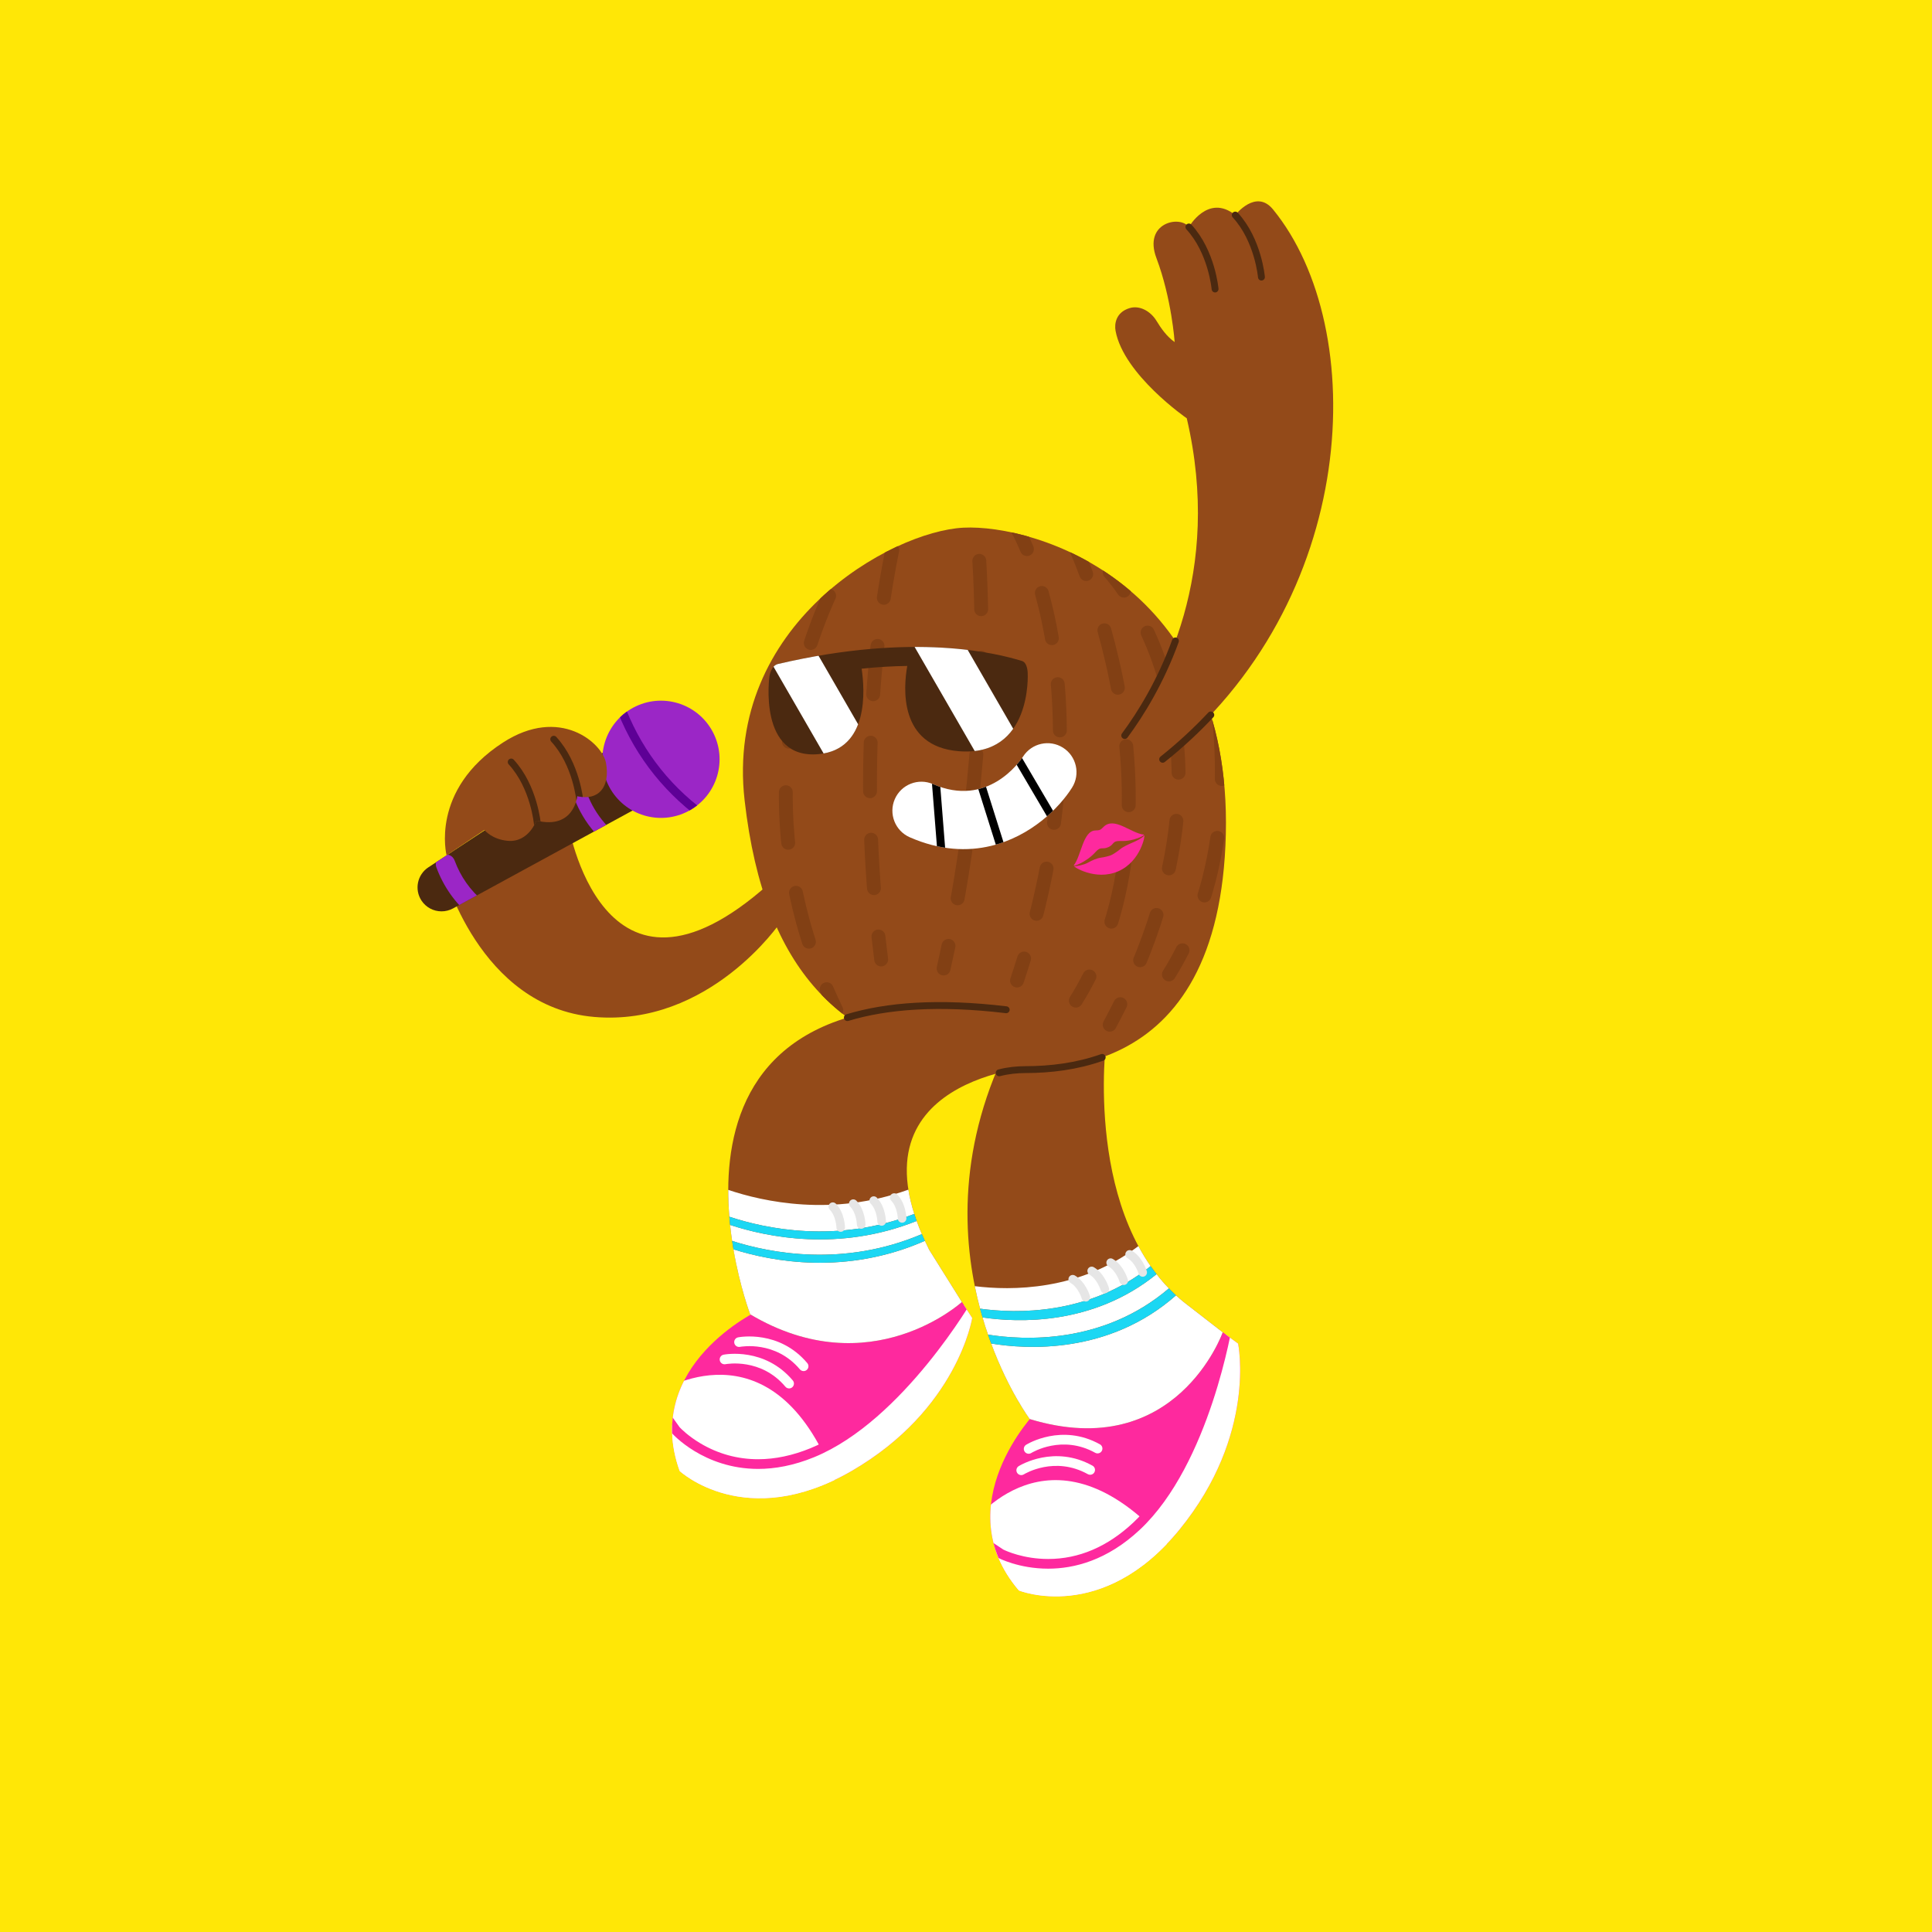 <?xml version="1.0" encoding="UTF-8"?>
<svg id="Capa_1" data-name="Capa 1" xmlns="http://www.w3.org/2000/svg" xmlns:xlink="http://www.w3.org/1999/xlink" viewBox="0 0 1600 1600">
  <defs>
    <style>
      .cls-1 {
        stroke-dasharray: 0 0 39.91 39.91;
      }

      .cls-1, .cls-2, .cls-3, .cls-4, .cls-5, .cls-6, .cls-7, .cls-8 {
        fill: none;
        stroke-linecap: round;
        stroke-miterlimit: 10;
      }

      .cls-1, .cls-2, .cls-3, .cls-4, .cls-5, .cls-6, .cls-8 {
        stroke: #824014;
        stroke-width: 11.49px;
      }

      .cls-9 {
        clip-path: url(#clippath);
      }

      .cls-3 {
        stroke-dasharray: 0 0 41.94 41.94;
      }

      .cls-4 {
        stroke-dasharray: 0 0 48.92 48.92;
      }

      .cls-10, .cls-11 {
        fill: #fff;
      }

      .cls-12, .cls-13 {
        fill: #fe299e;
      }

      .cls-14, .cls-15 {
        fill: #9b26c6;
      }

      .cls-16, .cls-17 {
        fill: #934a19;
      }

      .cls-18, .cls-19 {
        fill: #4b2910;
      }

      .cls-20 {
        clip-path: url(#clippath-1);
      }

      .cls-21 {
        clip-path: url(#clippath-4);
      }

      .cls-22 {
        clip-path: url(#clippath-3);
      }

      .cls-23 {
        clip-path: url(#clippath-2);
      }

      .cls-24 {
        clip-path: url(#clippath-7);
      }

      .cls-25 {
        clip-path: url(#clippath-6);
      }

      .cls-26 {
        clip-path: url(#clippath-5);
      }

      .cls-5 {
        stroke-dasharray: 0 0 40.1 40.1;
      }

      .cls-6 {
        stroke-dasharray: 0 0 38.38 38.38;
      }

      .cls-27, .cls-19, .cls-28, .cls-29, .cls-15, .cls-17, .cls-11, .cls-30, .cls-13, .cls-31 {
        stroke-width: 0px;
      }

      .cls-7 {
        stroke: #4b2910;
        stroke-width: 5.7px;
      }

      .cls-28 {
        fill: #5e0096;
      }

      .cls-29 {
        fill: #1bd7f3;
      }

      .cls-30 {
        fill: #ffe706;
      }

      .cls-31 {
        fill: #e6e6e6;
      }

      .cls-8 {
        stroke-dasharray: 0 0 40.18 40.18;
      }
    </style>
    <clipPath id="clippath">
      <path class="cls-13" d="m857.91,1169.36s-74.69,76.82-14.12,147.79c0,0,69.06,28.18,133.14-50.55,64.08-78.73,48.4-153.89,48.4-153.89l-12.72-9.34-29.53-1.33-125.18,67.31Z"/>
    </clipPath>
    <clipPath id="clippath-1">
      <path class="cls-17" d="m793.68,880.21c71.54,13.8,216.49,18.32,221.5-189.3,5.01-207.61-157.42-256.95-217.34-253.91-59.92,3.04-197.78,80.06-181.2,225.66,16.58,145.6,82.84,199.37,177.04,217.54Z"/>
    </clipPath>
    <clipPath id="clippath-2">
      <path class="cls-19" d="m354.74,718.3l178.5-117.29c.65-.42,1.35-.85,2.02-1.21,4.19-2.29,8.93-3.5,13.69-3.5h0c10.5,0,20.14,5.72,25.16,14.94,7.56,13.87,2.43,31.3-11.44,38.86l-187.53,102.23c-2.92,1.58-6.19,2.41-9.49,2.41-6.72,0-12.93-3.34-16.61-8.94-6.01-9.15-3.46-21.49,5.69-27.5Z"/>
    </clipPath>
    <clipPath id="clippath-3">
      <path class="cls-15" d="m524.41,586.05c-23.61,12.69-32.47,42.12-19.79,65.73,12.69,23.62,42.12,32.47,65.73,19.79,23.61-12.69,32.47-42.12,19.79-65.73-12.69-23.61-42.12-32.47-65.73-19.79Z"/>
    </clipPath>
    <clipPath id="clippath-4">
      <path class="cls-17" d="m369.84,708.38s-14-54.1,46.64-93.4c47.27-30.63,82.35.37,85.37,16.81,3.64,19.85-6.1,31.76-23.84,27.54,0,0-2.42,27.92-33.8,20.25,0,0-6.41,18.33-23.75,16.75-13.13-1.19-19.27-8.94-19.27-8.94l-31.35,20.98Z"/>
    </clipPath>
    <clipPath id="clippath-5">
      <path class="cls-11" d="m820.68,700.54c32.73-7.85,56.41-31.25,67.12-48.22,7.08-11.22,3.73-26.05-7.49-33.13-11.17-7.05-25.93-3.76-33.05,7.36-2.96,4.53-29.56,42.56-74.56,22.84-12.16-5.32-26.32.22-31.64,12.36-5.32,12.15.21,26.31,12.36,31.64,25.07,10.98,47.77,11.82,67.25,7.15Z"/>
    </clipPath>
    <clipPath id="clippath-6">
      <path class="cls-19" d="m637.22,560.04s1.22-8.78,7.05-10.14c113.3-26.48,181.58-8.78,202.08-2.51,4.8,1.47,4.75,10.24,4.75,10.24.02.43,3.69,69.32-57.05,64.49-50.13-3.99-45.8-53.26-42.69-70.61-11.66.15-24.27.84-37.79,2.27,2.59,17.23,6.31,66.74-35.45,70.74-50.63,4.85-40.9-64.47-40.9-64.47h0Z"/>
    </clipPath>
    <clipPath id="clippath-7">
      <path class="cls-13" d="m628.52,1085.04s-97.1,45.31-65.66,133.16c0,0,54.56,50.86,142.41,0,87.85-50.86,99.87-126.69,99.87-126.69l-8.57-13.25-27.13-11.72-140.92,18.49Z"/>
    </clipPath>
  </defs>
  <rect class="cls-30" x="0" width="1600" height="1600"/>
  <g>
    <g>
      <g>
        <path class="cls-12" d="m857.91,1169.36s-74.69,76.82-14.12,147.79c0,0,69.06,28.18,133.14-50.55,64.08-78.73,48.4-153.89,48.4-153.89l-12.72-9.34-29.53-1.33-125.18,67.31Z"/>
        <g class="cls-9">
          <path class="cls-11" d="m802.52,1264.79s59.76-86.68,149.37-1.66c89.61,85.02-66.47,92.77-66.47,92.77,0,0-81.48-2.64-82.9-91.11Z"/>
          <g>
            <path class="cls-11" d="m822.02,1336.55l-15-64.33,21.88,14.56c1.7.85,17.3,8.32,39.16,8.32,26.47,0,51.09-10.49,73.17-31.18,56.59-53.02,75.32-166.98,75.5-168.12l1.44-9.01,35.4,44.57-4.37,157.51-163.59,78.29-63.59-30.61Z"/>
            <path class="cls-13" d="m1020.7,1096.43l28.81,36.28-4.26,153.6-159.64,76.4-60.12-28.94-12.26-52.59,13.64,9.07s16.74,8.86,41.19,8.86c21.41,0,48.73-6.79,75.92-32.27,58.25-54.58,76.72-170.42,76.72-170.42m-5.06-19.28l-2.87,18.01h0c-.05.29-4.7,28.94-16.29,63.73-15.14,45.43-35.19,80.73-57.99,102.1-21.31,19.97-45.01,30.1-70.43,30.1-20.49,0-34.91-6.69-37.14-7.78l-13.25-8.81-16.87-11.22,4.6,19.73,12.26,52.59.87,3.74,3.46,1.67,60.12,28.94,3.47,1.67,3.48-1.66,159.64-76.4,4.42-2.12.14-4.9,4.26-153.6.08-2.93-1.82-2.29-28.81-36.28-11.35-14.29h0Z"/>
          </g>
          <path class="cls-11" d="m904.25,1221.07c-1.07.41-2.3.35-3.38-.24-27.36-15.21-51.97-.44-53.01.2-1.89,1.16-4.36.57-5.52-1.31-1.16-1.88-.59-4.35,1.29-5.52,1.19-.74,29.57-17.95,61.14-.39,1.94,1.08,2.64,3.52,1.56,5.46-.48.86-1.23,1.48-2.08,1.8Z"/>
          <path class="cls-11" d="m910.38,1203.38c-1.07.41-2.3.35-3.38-.24-27.36-15.21-51.97-.44-53,.2-1.88,1.16-4.36.58-5.52-1.31-1.16-1.88-.59-4.35,1.29-5.52,1.19-.74,29.56-17.95,61.14-.39,1.94,1.08,2.64,3.52,1.56,5.46-.48.86-1.23,1.48-2.08,1.8Z"/>
        </g>
      </g>
      <path class="cls-17" d="m916.16,861.04s-19.65,149.07,64.14,217.23l32.32,25.11s-38.52,108.67-159.82,71.83c0,0-105.01-140.58-15.32-314.4"/>
      <path class="cls-11" d="m811.65,1083.8c-1.57-5.97-3.06-12.18-4.37-18.65,30.02,3.75,86.35,4.1,135.49-33.2,3.03,5.71,6.43,11.26,10.15,16.62-51.35,40.9-111.44,39.33-141.27,35.23Z"/>
      <path class="cls-11" d="m818.24,1105.29c-1.61-4.56-3.1-9.31-4.56-14.25,29.29,4.33,91.49,6.85,144.14-35.84,3.14,4.1,6.55,8.04,10.22,11.79-54.72,46.76-120.9,42.93-149.81,38.29Z"/>
      <path class="cls-11" d="m1012.62,1103.37s-38.52,108.68-159.84,71.84c0,0-17.39-23.28-31.94-62.57,28.57,4.75,97.19,9.42,153.06-39.9,2.07,1.91,4.17,3.75,6.39,5.55l32.32,25.08Z"/>
      <path class="cls-29" d="m957.82,1055.2c-52.65,42.7-114.84,40.17-144.14,35.84-.69-2.37-1.38-4.79-2.03-7.24,29.83,4.1,89.92,5.67,141.27-35.23,1.57,2.26,3.18,4.44,4.9,6.62Z"/>
      <path class="cls-29" d="m973.91,1072.74c-55.87,49.32-124.5,44.65-153.06,39.9v-.04c-.92-2.37-1.76-4.83-2.6-7.31,28.91,4.63,95.08,8.46,149.81-38.29,1.88,1.99,3.83,3.91,5.86,5.74Z"/>
      <path class="cls-31" d="m946.65,1057.32c-1.65.14-3.23-.89-3.71-2.54-.06-.19-2.81-9.14-9.23-12.88-1.69-.99-2.27-3.16-1.28-4.86.99-1.7,3.16-2.27,4.86-1.28,8.92,5.2,12.32,16.54,12.46,17.02.55,1.88-.53,3.86-2.41,4.41-.23.07-.46.11-.69.13Z"/>
      <path class="cls-31" d="m930.94,1064.17c-1.65.14-3.23-.89-3.71-2.54-.06-.19-2.81-9.14-9.23-12.88-1.69-.99-2.27-3.16-1.28-4.86.98-1.7,3.16-2.27,4.86-1.28,8.92,5.2,12.32,16.54,12.46,17.02.55,1.88-.53,3.86-2.41,4.41-.23.07-.46.11-.69.13Z"/>
      <path class="cls-31" d="m915.24,1071.02c-1.65.14-3.23-.89-3.71-2.54-.06-.19-2.81-9.14-9.23-12.88-1.69-.99-2.27-3.16-1.28-4.86.99-1.7,3.16-2.27,4.86-1.28,8.92,5.2,12.32,16.54,12.46,17.02.55,1.88-.53,3.86-2.41,4.41-.23.07-.46.11-.69.13Z"/>
      <path class="cls-31" d="m899.54,1077.87c-1.65.14-3.23-.89-3.71-2.54-.05-.18-2.8-9.13-9.22-12.87-1.7-.99-2.27-3.16-1.28-4.86.98-1.69,3.16-2.27,4.86-1.28,8.93,5.2,12.33,16.54,12.47,17.02.55,1.88-.53,3.86-2.42,4.41-.23.07-.46.11-.69.13Z"/>
    </g>
    <g>
      <path class="cls-16" d="m793.68,880.21c71.54,13.8,216.49,18.32,221.5-189.3,5.01-207.61-157.42-256.95-217.34-253.91-59.92,3.04-197.78,80.06-181.2,225.66,16.58,145.6,82.84,199.37,177.04,217.54Z"/>
      <g class="cls-20">
        <g>
          <path class="cls-2" d="m890.97,454.12s3.53,7.72,8.59,21.3"/>
          <path class="cls-4" d="m914.61,521.96c18.45,66.27,35.27,170.59-2.3,264.43"/>
          <path class="cls-2" d="m902.23,808.67c-3.43,6.76-7.17,13.44-11.26,20.02"/>
        </g>
        <g>
          <path class="cls-2" d="m968.05,432.42s3.53,7.72,8.59,21.3"/>
          <path class="cls-4" d="m991.69,500.26c18.45,66.27,35.27,170.59-2.3,264.43"/>
          <path class="cls-2" d="m979.31,786.97c-3.43,6.76-7.17,13.44-11.26,20.02"/>
        </g>
        <g>
          <path class="cls-2" d="m919,474.05s4.86,5.11,11.74,15.1"/>
          <path class="cls-1" d="m950.38,523.85c25.36,54.79,47.71,153.52-14.02,289.72"/>
          <path class="cls-2" d="m927.79,831.62c-2.79,5.61-5.71,11.28-8.79,17.01"/>
        </g>
        <g>
          <path class="cls-2" d="m842.25,437.46s3.45,5.86,8.21,17.28"/>
          <path class="cls-6" d="m862.81,491.06c15.25,55.32,27.67,152.15-9.3,284.32"/>
          <path class="cls-2" d="m848.1,793.81c-1.85,6.01-3.79,12.09-5.85,18.24"/>
        </g>
        <g>
          <path class="cls-2" d="m805.15,405.53s1.13,6.58,2.52,18.98"/>
          <path class="cls-5" d="m811.02,464.46c3.68,61.74,3.72,167.95-21.57,299.23"/>
          <path class="cls-2" d="m785.5,783.35c-1.29,6.19-2.64,12.43-4.04,18.72"/>
        </g>
        <g>
          <path class="cls-2" d="m753.44,398.03s-2.17,6.33-5.39,18.37"/>
          <path class="cls-8" d="m738.94,455.53c-12.26,60.53-26.01,165.66-13.49,300.03"/>
          <path class="cls-2" d="m727.49,775.56c.69,6.28,1.45,12.62,2.26,19.02"/>
        </g>
        <g>
          <path class="cls-2" d="m716.27,440.1s-4.16,5.61-10.38,16.08"/>
          <path class="cls-3" d="m686.64,493.42c-28.1,62.51-59.31,174.49-9.84,306.32"/>
          <path class="cls-2" d="m684.64,819.21c2.49,5.78,5.13,11.58,7.94,17.43"/>
        </g>
        <g>
          <path class="cls-13" d="m917.82,701.59c5.34-2.34,2.9-5.4,10.3-5.1,11.1.44,20.84-5.1,19.14-5.29-10.77-1.18-24.43-15.12-33.26-6.49-2.73,2.68-2.98,2.91-6.96,3.05-10.21.36-11.59,20.98-17.76,28.86-1.05,1.34,10.12-2.24,17.94-10.97,4.62-5.16,5.27-1.72,10.61-4.06Z"/>
          <path class="cls-13" d="m920.24,708.2c1.51-.66,5.13-2.99,7.31-4.83,2.59-2.18,6.78-4.01,10.41-5.6,3.63-1.59,7.96-3.71,9.65-5.8,1.02-1.27-2.45,21.23-21.51,29.58-19.06,8.36-37.9-4.3-36.53-4.19,1.68.15,8.15-1.07,11.33-2.9,3.43-1.98,7.56-3.77,10.91-4.19,2.84-.36,6.92-1.41,8.43-2.07Z"/>
        </g>
      </g>
    </g>
    <g>
      <path class="cls-17" d="m931.45,609.12c32.01-43.23,81.22-134.79,51.38-262.7,0,0-52.32-36.1-58.98-72.49-1-5.44.07-15.28,11.67-18.78,8.54-2.58,17.56,2.87,22.19,10.49,4,6.57,8.58,13.03,15.09,17.67,0,0-2.46-36.07-15.1-69.58-11-29.15,19.25-35.8,26.9-25.76,0,0,15.91-27.96,38.4-9.87,0,0,17.02-22.08,31.25-4.68,80.48,98.42,72.64,324.61-91.37,455.38"/>
      <path class="cls-7" d="m1002.73,592.07c-12.1,12.89-25.37,25.19-39.86,36.74"/>
      <path class="cls-7" d="m931.45,609.12c13.33-18.01,29.66-44.41,42-78.33"/>
      <path class="cls-7" d="m1006.27,239.34s-2.65-30.69-21.68-51.36"/>
      <path class="cls-7" d="m1044.67,229.47s-2.65-30.69-21.68-51.36"/>
    </g>
    <g>
      <path class="cls-17" d="m646.3,763.9s-58.71,86.56-154.31,78.28c-95.6-8.28-124.95-121.19-124.95-121.19l103.12-40.35s27.85,175.09,166.35,51.64"/>
      <g>
        <g>
          <path class="cls-18" d="m354.74,718.3l178.5-117.29c.65-.42,1.35-.85,2.02-1.21,4.19-2.29,8.93-3.5,13.69-3.5h0c10.5,0,20.14,5.72,25.16,14.94,7.56,13.87,2.43,31.3-11.44,38.86l-187.53,102.23c-2.92,1.58-6.19,2.41-9.49,2.41-6.72,0-12.93-3.34-16.61-8.94-6.01-9.15-3.46-21.49,5.69-27.5Z"/>
          <g class="cls-23">
            <path class="cls-15" d="m481.78,640.11c2.85,19.19,12.04,36.24,26.47,49.2,5.42,4.86-1.81,13.62-7.27,8.72-16.68-14.97-27.21-34.59-30.5-56.75-1.08-7.25,10.23-8.38,11.3-1.17h0Z"/>
            <path class="cls-15" d="m376.54,712.76c4.95,13.33,12.88,24.59,23.79,33.72,7.95,6.65-2.34,19.08-10.33,12.4-12.97-10.85-22.68-24.58-28.56-40.43-3.61-9.74,11.48-15.43,15.1-5.68h0Z"/>
          </g>
        </g>
        <g>
          <path class="cls-14" d="m524.41,586.05c-23.61,12.69-32.47,42.12-19.79,65.73,12.69,23.62,42.12,32.47,65.73,19.79,23.61-12.69,32.47-42.12,19.79-65.73-12.69-23.61-42.12-32.47-65.73-19.79Z"/>
          <g class="cls-22">
            <path class="cls-28" d="m516.09,581.13c13.12,36.47,36.25,67.63,67.46,90.64,3.72,2.74.18,9.1-3.58,6.32-32.9-24.26-57.04-56.56-70.88-95.03-1.59-4.41,5.43-6.32,7.01-1.94h0Z"/>
          </g>
        </g>
      </g>
      <g>
        <path class="cls-16" d="m369.84,708.38s-14-54.1,46.64-93.4c47.27-30.63,82.35.37,85.37,16.81,3.64,19.85-6.1,31.76-23.84,27.54,0,0-2.42,27.92-33.8,20.25,0,0-6.41,18.33-23.75,16.75-13.13-1.19-19.27-8.94-19.27-8.94l-31.35,20.98Z"/>
        <g class="cls-21">
          <path class="cls-7" d="m445.04,682.43s-2.65-30.69-21.68-51.36"/>
          <path class="cls-7" d="m480.26,663.56s-2.65-30.69-21.68-51.36"/>
        </g>
      </g>
    </g>
    <g>
      <path class="cls-10" d="m820.68,700.54c32.73-7.85,56.41-31.25,67.12-48.22,7.08-11.22,3.73-26.05-7.49-33.13-11.17-7.05-25.93-3.76-33.05,7.36-2.96,4.53-29.56,42.56-74.56,22.84-12.16-5.32-26.32.22-31.64,12.36-5.32,12.15.21,26.31,12.36,31.64,25.07,10.98,47.77,11.82,67.25,7.15Z"/>
      <g class="cls-26">
        <g>
          <rect class="cls-27" x="815.17" y="635.48" width="6.67" height="66.78" transform="translate(-163.17 276.87) rotate(-17.49)"/>
          <rect class="cls-27" x="855.87" y="622.66" width="6.67" height="66.78" transform="translate(-213.97 525.96) rotate(-30.45)"/>
          <rect class="cls-27" x="774.46" y="648.31" width="6.67" height="66.78" transform="translate(-51.34 63.46) rotate(-4.52)"/>
        </g>
      </g>
    </g>
    <g>
      <path class="cls-18" d="m637.22,560.04s1.22-8.78,7.05-10.14c113.3-26.48,181.58-8.78,202.08-2.51,4.8,1.47,4.75,10.24,4.75,10.24.02.43,3.69,69.32-57.05,64.49-50.13-3.99-45.8-53.26-42.69-70.61-11.66.15-24.27.84-37.79,2.27,2.59,17.23,6.31,66.74-35.45,70.74-50.63,4.85-40.9-64.47-40.9-64.47h0Z"/>
      <g class="cls-25">
        <rect class="cls-11" x="784.15" y="504.71" width="36.83" height="144.78" transform="translate(1786.17 675.6) rotate(150)"/>
        <rect class="cls-11" x="659.68" y="507.87" width="36.83" height="144.78" transform="translate(1555.48 743.74) rotate(150)"/>
      </g>
    </g>
    <g>
      <g>
        <path class="cls-12" d="m628.52,1085.04s-97.1,45.31-65.66,133.16c0,0,54.56,50.86,142.41,0,87.85-50.86,99.87-126.69,99.87-126.69l-8.57-13.25-27.13-11.72-140.92,18.49Z"/>
        <g class="cls-24">
          <path class="cls-11" d="m542.87,1154.6s86.63-59.82,140.23,51.47c53.6,111.29-95.07,63.14-95.07,63.14,0,0-75.24-31.39-45.16-114.61Z"/>
          <g>
            <path class="cls-11" d="m535.63,1228.61l8.81-65.46,15.29,21.38c1.89,2.04,26.72,27.97,68.15,27.97,14.56,0,29.7-3.19,44.98-9.47,71.72-29.49,129.68-129.37,130.25-130.38l4.54-7.91,17.27,54.23-59.99,145.71-180.73,15.13-48.59-51.19Z"/>
            <path class="cls-13" d="m806.6,1074.64l14.06,44.15-58.5,142.08-176.36,14.76-45.94-48.4,7.2-53.52,9.53,13.32s25.89,29.46,71.28,29.46c13.77,0,29.33-2.71,46.51-9.77,73.83-30.35,132.21-132.09,132.21-132.09m2.12-19.82l-9.08,15.82h0c-.14.25-14.66,25.39-37.85,53.8-30.28,37.1-61.55,62.99-90.45,74.87-14.8,6.08-29.42,9.17-43.46,9.17-17.12,0-33.27-4.46-47.98-13.25-9.92-5.93-15.84-11.96-17.05-13.24l-9.25-12.93-11.79-16.48-2.7,20.08-7.2,53.52-.51,3.81,2.65,2.79,45.94,48.4,2.65,2.8,3.84-.32,176.36-14.76,4.89-.41,1.87-4.54,58.5-142.08,1.11-2.71-.89-2.79-14.06-44.15-5.54-17.38h0Z"/>
          </g>
          <path class="cls-11" d="m653.49,1149.83c-1.14,0-2.28-.48-3.07-1.43-20.18-23.93-48.43-18.85-49.63-18.63-2.18.41-4.28-1.01-4.7-3.18-.42-2.17.99-4.28,3.17-4.7,1.38-.27,34.01-6.28,57.3,21.34,1.43,1.7,1.22,4.23-.48,5.66-.75.64-1.67.95-2.59.95Z"/>
          <path class="cls-11" d="m665.5,1135.47c-1.14,0-2.28-.48-3.07-1.43-20.18-23.93-48.43-18.85-49.62-18.63-2.17.41-4.28-1.01-4.7-3.18-.42-2.17.99-4.28,3.17-4.7,1.38-.27,34.01-6.29,57.29,21.34,1.43,1.7,1.22,4.23-.48,5.66-.75.64-1.67.95-2.59.95Z"/>
        </g>
      </g>
      <path class="cls-17" d="m860.01,882.97s-162.77,8.35-90.57,151.9l27.13,43.4s-75.91,69.29-175.3,10.19c0,0-110.15-290.63,212.02-252.24"/>
      <path class="cls-7" d="m701.75,842.74c32.71-9.93,75.61-13.18,131.54-6.51"/>
      <path class="cls-11" d="m604.01,1007.63v-.03c-.59-7.2-.91-14.64-.91-22.19,28.96,9.77,86.36,22.51,149.18-.19.99,6.29,2.6,12.98,4.87,20.08-64.06,24.92-123.14,12.29-153.14,2.33Z"/>
      <path class="cls-11" d="m606.31,1027.68c-.64-4.28-1.2-8.7-1.69-13.25,30.52,10.04,90.13,22.49,154.51-3.29,1.26,3.53,2.7,7.17,4.31,10.89-64.83,27.63-125.47,15.79-157.13,5.65Z"/>
      <path class="cls-11" d="m796.58,1078.27s-75.92,69.28-175.31,10.2c0,0-8.49-22.35-13.87-53.83,32.39,10.23,93.5,21.63,158.55-7.04,1.07,2.38,2.25,4.82,3.48,7.28l27.14,43.39Z"/>
      <path class="cls-29" d="m765.96,1027.6c-65.05,28.67-126.16,17.27-158.55,7.04-.38-2.27-.75-4.58-1.1-6.96,31.67,10.15,92.3,21.98,157.13-5.65.78,1.82,1.61,3.69,2.52,5.57Z"/>
      <path class="cls-29" d="m759.13,1011.14c-64.38,25.78-123.99,13.33-154.51,3.29-.24-2.25-.45-4.5-.62-6.8,30.01,9.96,89.09,22.59,153.14-2.33.62,1.9,1.26,3.86,1.98,5.84Z"/>
      <path class="cls-7" d="m827.5,888.46s.09-.02.13-.03c7.06-1.84,14.34-2.61,21.64-2.62,20.65-.02,42.59-2.67,63.52-10.13"/>
      <path class="cls-31" d="m746.46,1012.53c-1.63-.29-2.89-1.7-2.92-3.42,0-.2-.33-9.56-5.55-14.84-1.38-1.4-1.36-3.64.03-5.02,1.4-1.38,3.64-1.37,5.03.03,7.26,7.35,7.58,19.18,7.59,19.68.04,1.96-1.52,3.58-3.48,3.62-.24,0-.47-.01-.7-.05Z"/>
      <path class="cls-31" d="m729.52,1015.05c-1.63-.29-2.89-1.7-2.92-3.42,0-.2-.33-9.56-5.54-14.84-1.38-1.4-1.36-3.64.03-5.02,1.39-1.38,3.64-1.37,5.03.03,7.26,7.35,7.58,19.18,7.59,19.68.04,1.96-1.52,3.58-3.48,3.62-.24,0-.47-.01-.7-.05Z"/>
      <path class="cls-31" d="m712.57,1017.57c-1.63-.29-2.89-1.7-2.92-3.42,0-.2-.33-9.56-5.54-14.84-1.38-1.4-1.36-3.64.03-5.02,1.4-1.38,3.64-1.37,5.03.03,7.26,7.35,7.58,19.18,7.59,19.68.04,1.96-1.52,3.58-3.48,3.62-.24,0-.47-.01-.7-.05Z"/>
      <path class="cls-31" d="m695.62,1020.08c-1.63-.29-2.89-1.7-2.92-3.42,0-.19-.32-9.55-5.54-14.84-1.38-1.4-1.37-3.65.03-5.03,1.39-1.38,3.64-1.37,5.02.03,7.26,7.35,7.58,19.18,7.59,19.68.04,1.96-1.52,3.58-3.48,3.62-.24,0-.47-.01-.7-.05Z"/>
    </g>
  </g>
</svg>
